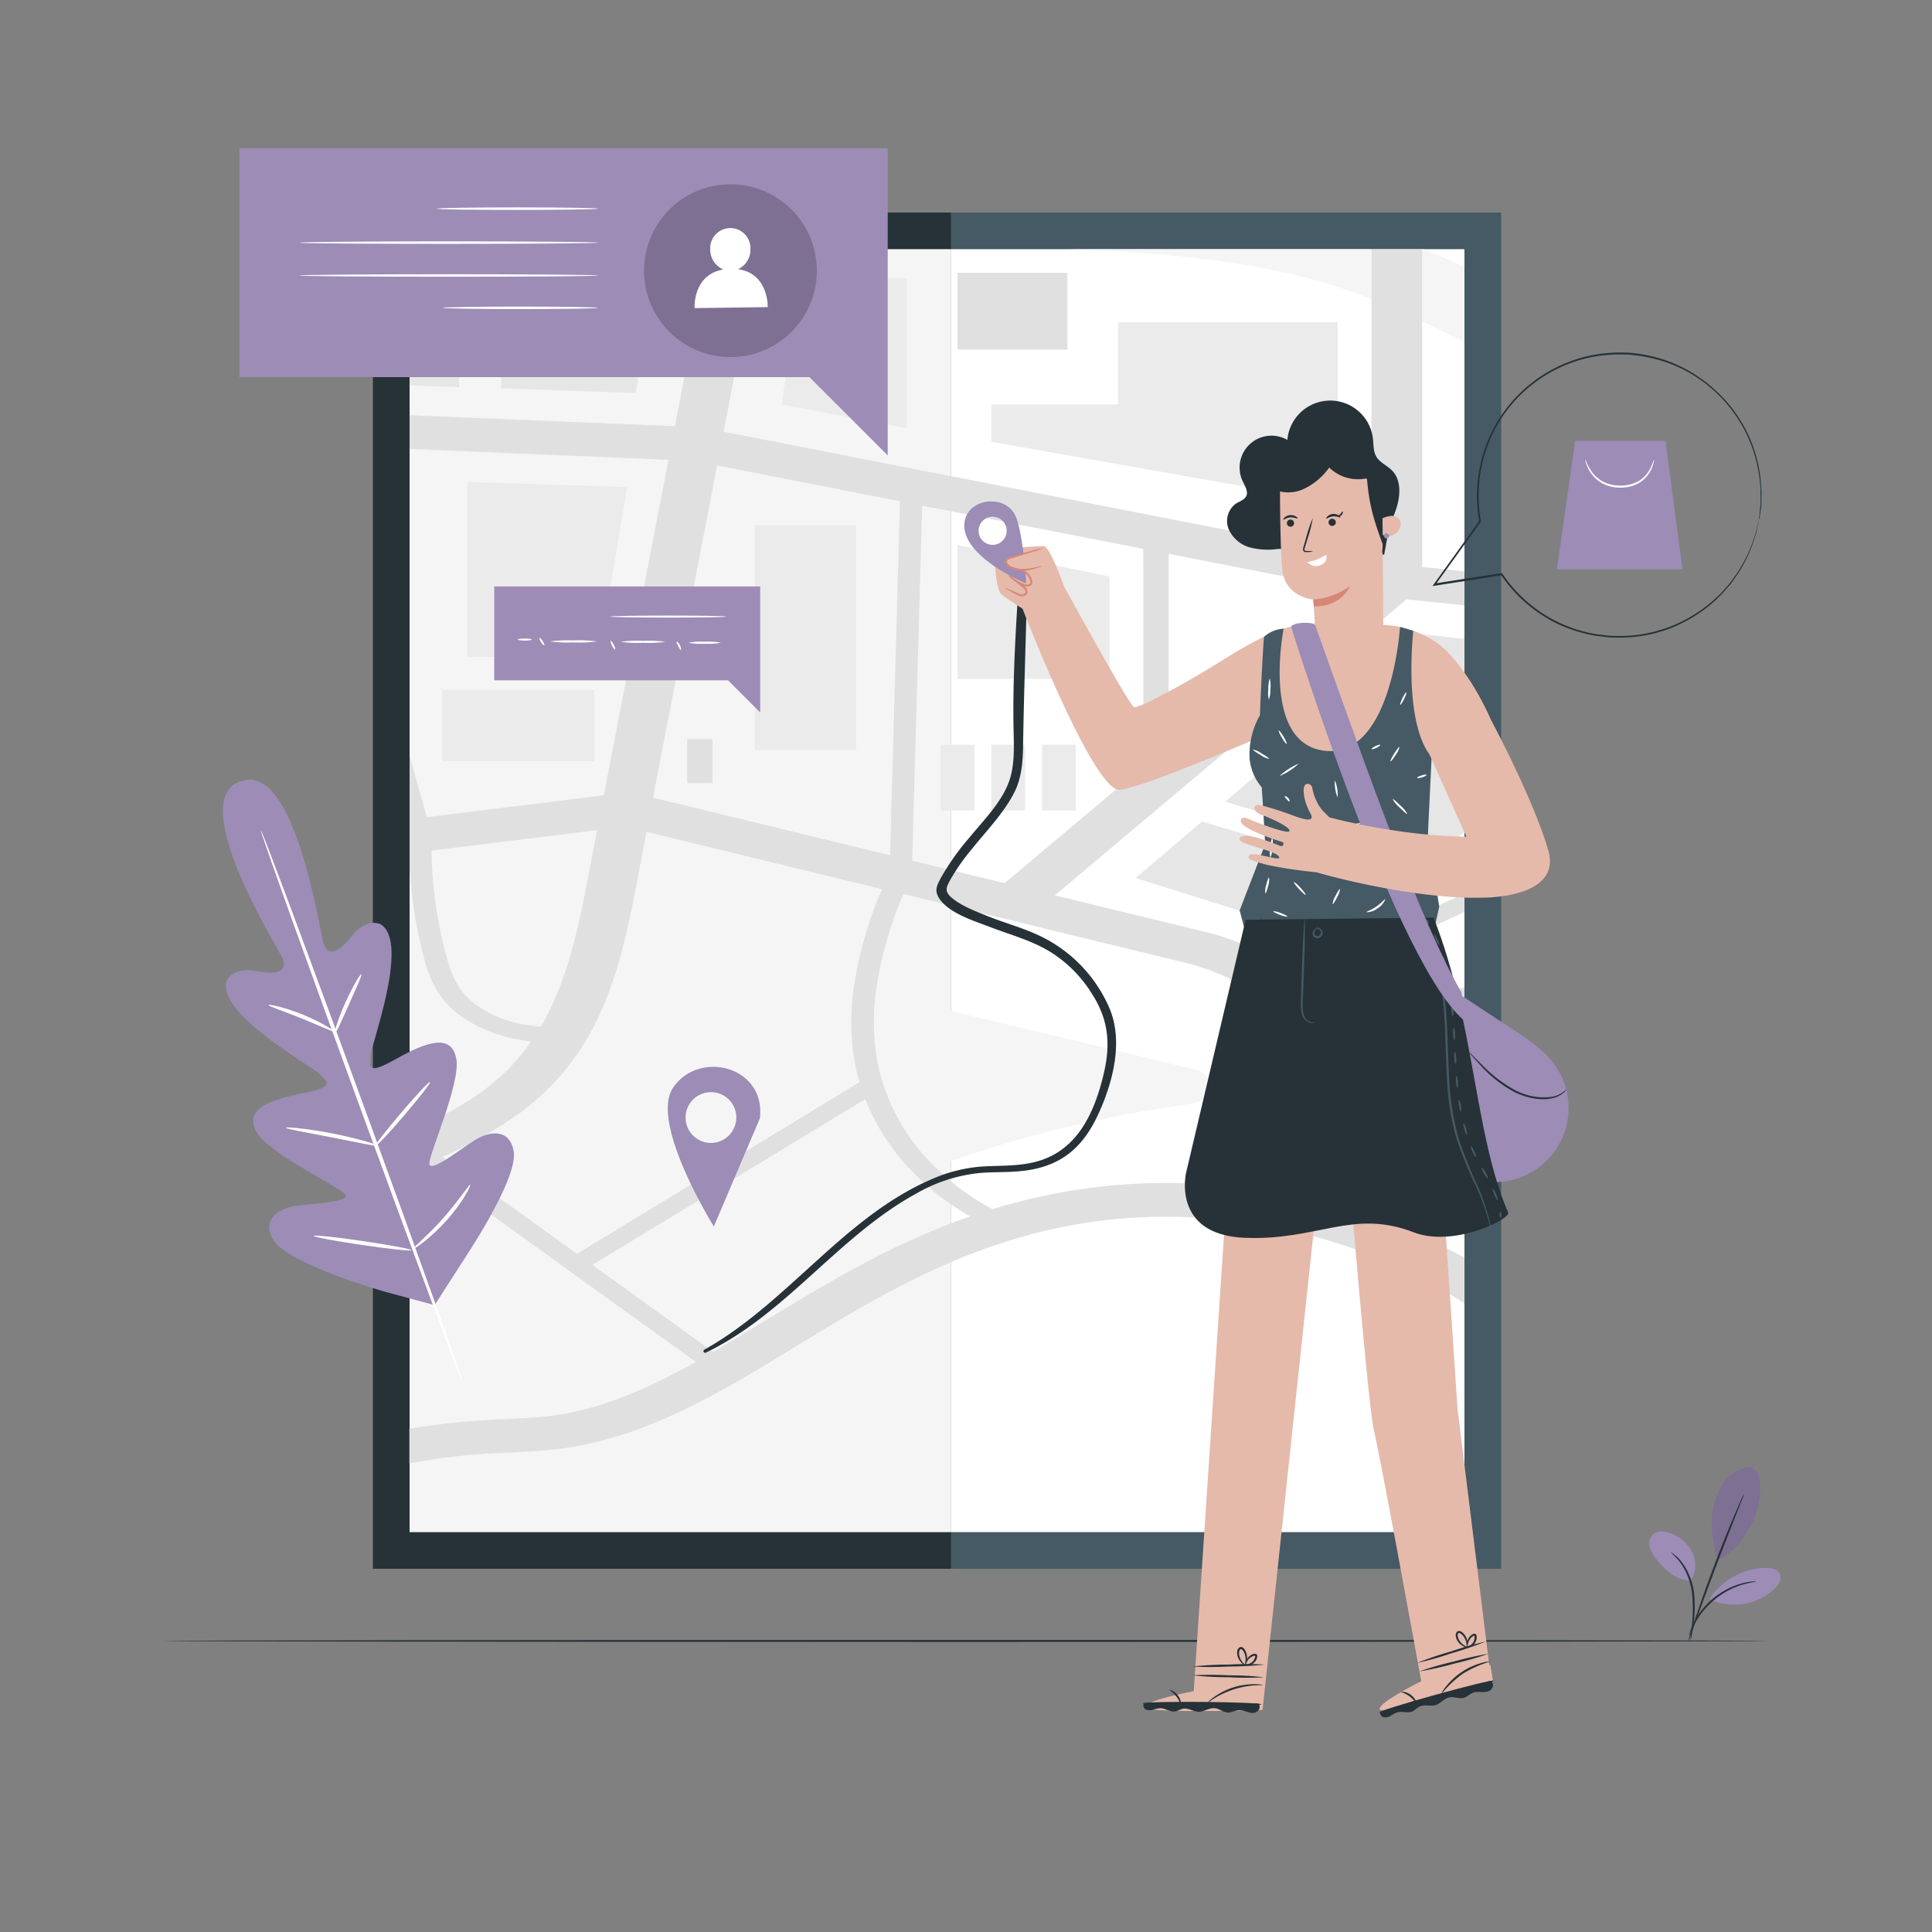 <svg xmlns="http://www.w3.org/2000/svg" viewBox="0 0 500 500"><rect x="0" y="0" width="500" height="500" fill="#808080" stroke="none"/><g id="freepik--Floor--inject-1"><path d="M457.73,424.67c0,.14-93,.26-207.72.26s-207.74-.12-207.74-.26,93-.26,207.74-.26S457.73,424.52,457.73,424.67Z" style="fill:#263238"></path></g><g id="freepik--Map--inject-1"><polygon points="388.5 55 246.15 55 246.15 64.5 379 64.5 379 396.5 246.15 396.5 246.15 406 388.5 406 388.5 55" style="fill:#455a64"></polygon><polygon points="246.15 64.5 246.15 74 246.15 387 246.15 396.5 379 396.5 379 64.5 246.15 64.5" style="fill:#fff"></polygon><polygon points="106 396.5 106 64.5 246.15 64.5 246.15 55 96.5 55 96.5 406 246.15 406 246.15 396.5 106 396.5" style="fill:#263238"></polygon><polygon points="106 64.5 106 396.5 246.15 396.5 246.15 387 246.15 74 246.15 64.5 106 64.5" style="fill:#f5f5f5"></polygon><path d="M347.48,74.69c2.53.84,5,1.77,7.46,2.74V64.5H275.09l1.38,0C297.49,65.25,324.56,67,347.48,74.69Z" style="fill:#f5f5f5"></path><path d="M368.06,64.5V83.17c3.63,1.72,7.26,3.53,10.94,5.37V69.08c-3.41-1.58-6.9-3.12-10.49-4.58Z" style="fill:#f5f5f5"></path><path d="M146.94,352.65a105.53,105.53,0,0,0,20.18-9.56l-43-31c-6.5,3.07-13.31,6.26-18.08,9.65v26.19C116.28,355.48,133.09,357.39,146.94,352.65Z" style="fill:#f5f5f5"></path><path d="M221.15,274.63a62.18,62.18,0,0,1-.2-19l-20.95-5c-10-2.39-20.8,1.68-23.17,8.72-5.81,17.3-21.24,34.24-39.72,46a86,86,0,0,1-8.24,4.47l20.45,14.74,73.13-44.42A48.51,48.51,0,0,1,221.15,274.63Z" style="fill:#f5f5f5"></path><path d="M236.74,303.89a57.37,57.37,0,0,1-12.81-19.41l-70.61,42.9,18.1,13.05c6.84-4.35,13.32-9.06,20.16-13.54A243.89,243.89,0,0,1,236.74,303.89Z" style="fill:#f5f5f5"></path><path d="M308.49,276.58l-81.9-19.65a58.12,58.12,0,0,0,.32,17.23A51.92,51.92,0,0,0,241.85,302a314.49,314.49,0,0,1,65.8-16.19C314.66,284.81,315.27,278.13,308.49,276.58Z" style="fill:#f5f5f5"></path><path d="M142.3,244.78l3.09-18.33.31-1.69c-.49-1-1-1.93-1.45-2.89-4.46,1.19-9.41,1.07-14.12,1.63s-9.74,2.15-11.32,5.23c-1,1.89-.45,4,.09,5.94q1.23,4.56,2.47,9.11c.68,2.54,1.42,5.16,3.52,7.3a11.56,11.56,0,0,0,9.64,3.08,8.93,8.93,0,0,0,6-3.78A14.32,14.32,0,0,0,142.3,244.78Z" style="fill:#f5f5f5"></path><polygon points="317.08 207.48 368.51 222.76 379 215.43 379 194.18 344.64 183.98 317.08 207.48" style="fill:#e6e6e6"></polygon><polygon points="350.65 178.86 379 187.28 379 165.39 367.97 164.09 350.65 178.86" style="fill:#e6e6e6"></polygon><path d="M368.06,83.17V64.5H354.94v80L187.27,111.73l9.09-47.23H183.48l-8.82,45.79L106,107.46v8.73L173,119l-16.72,86.8-45.82,5.69L106,195.56v28.85a113.79,113.79,0,0,0,3.66,23.19,28.82,28.82,0,0,0,4.9,10.92c4.61,5.83,13.37,10,22.93,11a55,55,0,0,1-12.32,12.67c-5.54,4.12-12.11,7.48-19.17,10.67v10.35l3.58-1.54,14.5,10.45,43,31,13,9.35c-12.61,7-25.11,12.56-38.28,14.06-3.13.35-6.86.54-10.85.74a184,184,0,0,0-25,2.51v9c.66-.15,1.31-.29,2-.42a161.47,161.47,0,0,1,23.61-2.41c4.25-.22,8.27-.42,12-.84,23-2.62,42.29-14.37,62.68-26.81,21.24-13,45.32-27.67,76.49-32.09,33.08-4.7,69.95,3.39,96.23,21.12l0,0v-11.9a156.35,156.35,0,0,0-50-17c9.51-6.56,16.27-15,18.84-24.05.15-.53.28-1.06.41-1.59a26.09,26.09,0,0,0,.66-5.78,24.91,24.91,0,0,0-.18-3L379,265v-9.51l-32.88,9.81A35.94,35.94,0,0,0,338.45,255L379,236v-4.8L334.8,251.9A63,63,0,0,0,311.18,241L273,231.71l91-76.6,15,1.55v-8.81l-10.94-1.13Zm-182.47,37.3,47.33,9.26-2.58,91.61L169,206.43ZM119.68,256.64c-2.39-3-3.48-6.62-4.31-9.75a110.86,110.86,0,0,1-3.71-26.75l42.88-5.32-2.7,14c-2.62,13.6-5.55,26.13-11.89,36.85C131.55,265.2,123.68,261.72,119.68,256.64Zm9.19,53.12-14.36-10.35A112.52,112.52,0,0,0,134.58,288c20.23-15,25.52-35.19,29.92-58l2.83-14.71,60.93,14.82a102.9,102.9,0,0,0-7.31,25.5,62.18,62.18,0,0,0,.2,19,48.51,48.51,0,0,0,1.3,5.45L149.32,324.5Zm69.19,32c-4.55,2.78-9,5.51-13.51,8.11l-13.13-9.47-18.1-13.05,70.61-42.9a57.37,57.37,0,0,0,12.81,19.41,67.37,67.37,0,0,0,14.33,10.94C230.61,321.93,213.62,332.29,198.06,341.79ZM306.89,249.2c19.84,4.82,31.93,18.38,28.74,32.22-.1.43-.21.86-.33,1.28-2.71,9.49-11.09,18.24-22.67,23.82a152.86,152.86,0,0,0-55.73,6.41,62.33,62.33,0,0,1-15-11,51.92,51.92,0,0,1-14.94-27.8,58.12,58.12,0,0,1-.32-17.23,98.54,98.54,0,0,1,7.17-25.52Zm-11-50.85L260,228.56l-23.92-5.82,2.58-91.88,57.22,11.19Zm6.56-5.52v-49.5l47.71,9.34Z" style="fill:#e0e0e0"></path><polygon points="162.32 126.05 120.98 124.74 120.98 170 154.99 170 162.32 126.05" style="fill:#ebebeb"></polygon><rect x="114.43" y="178.52" width="39.36" height="18.46" style="fill:#ebebeb"></rect><polygon points="256.55 114.34 346.2 130.18 346.2 83.38 289.35 83.38 289.35 104.68 256.55 104.68 256.55 114.34" style="fill:#ebebeb"></polygon><polygon points="234.69 110.83 234.69 72.02 207.11 72.02 202.29 104.66 234.69 110.83" style="fill:#ebebeb"></polygon><rect x="247.8" y="70.6" width="28.43" height="19.88" style="fill:#e0e0e0"></rect><polygon points="293.9 227.24 340.95 241.99 361.56 227.6 311.07 212.61 293.9 227.24" style="fill:#e6e6e6"></polygon><rect x="195.33" y="135.92" width="26.24" height="58.22" style="fill:#ebebeb"></rect><rect x="177.84" y="191.3" width="6.56" height="11.36" style="fill:#e0e0e0"></rect><polygon points="287.16 149.22 247.8 141.04 247.8 170.74 247.8 175.68 287.16 175.68 287.16 149.22" style="fill:#ebebeb"></polygon><rect x="243.43" y="192.72" width="8.75" height="17.04" style="fill:#ebebeb"></rect><rect x="256.55" y="192.72" width="8.75" height="17.04" style="fill:#ebebeb"></rect><rect x="269.67" y="192.72" width="8.75" height="17.04" style="fill:#ebebeb"></rect><polygon points="118.8 64.5 106 64.5 106 99.73 118.8 100.19 118.8 64.5" style="fill:#e6e6e6"></polygon><polygon points="164.51 101.73 170.59 64.5 129.73 64.5 129.73 100.49 164.51 101.73" style="fill:#e6e6e6"></polygon><polygon points="379 317.25 379 299.66 370.89 313.49 379 317.25" style="fill:#f0f0f0"></polygon><path d="M182.78,350C203.5,340,217,319.9,237.11,308.9a41.06,41.06,0,0,1,16.77-5.36c5.25-.36,10.29.08,15.43-1.39,7.19-2,11.56-6.67,14.72-13.37,3.89-8.26,6.82-19.11,3.09-27.87a36.82,36.82,0,0,0-18.19-18.79c-4.46-2.1-9.25-3.35-13.81-5.22-3-1.22-6.54-2.55-9-4.73-1.86-1.67-1.12-2.74.07-4.92a55.69,55.69,0,0,1,5.46-7.68c3.69-4.62,8.11-9.11,10.82-14.43,1.9-3.72,2.24-7.92,2.3-12,.2-13.34.7-26.65,1-40,0-1.47-2.19-1.45-2.28,0-.73,11.86-1.43,23.82-1.18,35.71.09,4.34.34,9.11-1.13,13.28-1.94,5.51-6.61,10.11-10.23,14.55a64,64,0,0,0-7.63,10.84c-.91,1.78-1.46,3-.37,4.79,2.43,4,9.12,6,13.25,7.59,5.21,2,10.52,3.4,15.38,6.29a33.75,33.75,0,0,1,11.18,11.27c4.18,6.62,4.66,12.88,2.88,20.43-2.3,9.77-6.61,19.55-16.88,22.58-5,1.48-9.87,1.09-14.95,1.45a39.27,39.27,0,0,0-12.54,3.19c-22.8,9.73-37.5,32.17-59,44.19-.5.28-.06,1,.44.76Z" style="fill:#263238"></path><path d="M196.66,289.41c1.57-13.53-15.84-17.8-22.5-7.86-6.09,9.1,10.58,35.85,10.58,35.85h0m3-22.78a6.57,6.57,0,1,1,1.66-9.14A6.58,6.58,0,0,1,187.72,294.62Z" style="fill:#9C8CB6"></path></g><g id="freepik--Character--inject-1"><path d="M380.28,175.94c-4.67-6.86-7.83-10.27-14.54-12.7a26.32,26.32,0,0,0-8-1.53h0c-6.42,2-10.85,2-17.28,0-3.29.41-6.1-2-22.9,8.43-6.93,4.3-11.69,7.14-19.92,11.38-2.25,1-3.84,1.65-4.19,1.44-1.52-.91-18.09-31.23-18.09-31.23s-3.69-10.48-5.24-10.41-12.55.4-12.72,2.12.51,9.29,1.71,10.32,5.53,3.79,5.53,3.79,18.38,47.52,25.17,46.84c5-.49,24.12-8.45,34.06-12.68l2.2-.79,1.31,27.55-.53,34.72,43.33-2.46L369.48,215c.33-8.9.1-11.77,1-19.15l13,4.94,2.31-14.66A74,74,0,0,0,380.28,175.94Z" style="fill:#e5baab"></path><path d="M262.9,133.72c-2.48-6-12.44-4.89-13.28,1.43C248.45,144,265.54,151,265.54,151v-.6S264.82,138.37,262.9,133.72Zm-2.66,5.08a3.64,3.64,0,1,1-1.91-4.78A3.64,3.64,0,0,1,260.24,138.8Z" style="fill:#9C8CB6"></path><path d="M260.8,148.8a6.82,6.82,0,0,1,1.65,1l1.71,1.22c.32.24.65.47,1,.75a1.93,1.93,0,0,1,.75,1.3,1.18,1.18,0,0,1-.73,1.14,1.75,1.75,0,0,1-1.21.05,11,11,0,0,1-1.74-.83c-1-.52-1.71-.93-2-1.13l.09-.09c.05.14.06.21.05.22s-.07,0-.16-.16l-.11-.14.19.05c.34.11,1.09.42,2.12.89a15.61,15.61,0,0,0,1.69.72c.56.19,1.34-.09,1.29-.69s-.94-1.19-1.52-1.7l-1.64-1.3A8,8,0,0,1,260.8,148.8Z" style="fill:#d78776"></path><path d="M262.52,146.34a5.52,5.52,0,0,1,1.86.76,6.71,6.71,0,0,1,1.75,1.35,4.39,4.39,0,0,1,.76,1.1,2,2,0,0,1,.21,1.52,1.1,1.1,0,0,1-.62.63,1.65,1.65,0,0,1-.78.1,4.34,4.34,0,0,1-1.29-.39,8.28,8.28,0,0,1-1.89-1.14c-1-.79-1.39-1.46-1.34-1.5s.57.52,1.56,1.21a10.6,10.6,0,0,0,1.86,1,4.22,4.22,0,0,0,1.14.32c.4,0,.76-.08.87-.4a1.54,1.54,0,0,0-.18-1.12,4,4,0,0,0-.66-1,7,7,0,0,0-1.58-1.35A11.11,11.11,0,0,1,262.52,146.34Z" style="fill:#d78776"></path><path d="M270.09,141.84l-8.63,2.54a1.58,1.58,0,0,0-1,.61c-.32.6.25,1.31.84,1.65a7.09,7.09,0,0,0,4.2.81,22.13,22.13,0,0,0,4.23-1" style="fill:#e5baab"></path><path d="M269.72,146.49a2.71,2.71,0,0,1-.76.33,19.8,19.8,0,0,1-2.17.63,9.62,9.62,0,0,1-3.38.18,6.49,6.49,0,0,1-1.94-.6,2.75,2.75,0,0,1-.92-.66,1.47,1.47,0,0,1-.44-1.18,1.3,1.3,0,0,1,.88-.93c.36-.13.69-.21,1-.31l1.88-.54,3.21-.88a17.85,17.85,0,0,1,3-.69,19.07,19.07,0,0,1-2.88,1l-3.18,1-1.88.57c-.63.21-1.46.33-1.52.84a1,1,0,0,0,.31.74,2.36,2.36,0,0,0,.76.55,6,6,0,0,0,1.78.58,9.88,9.88,0,0,0,3.24-.06C268.56,146.75,269.69,146.4,269.72,146.49Z" style="fill:#d78776"></path><path d="M385.5,305.88a19.17,19.17,0,0,0,16.86-30.3c-2.71-3.79-6.7-6.45-10.59-9l-14-9.23,4.27,36.19,3.42,12.36" style="fill:#9C8CB6"></path><path d="M405.38,281.92a2.48,2.48,0,0,1-.75.91,6.66,6.66,0,0,1-2.92,1.4c-2.7.64-6.66.08-10.34-1.91a32.77,32.77,0,0,1-8.25-6.65c-.93-1-1.65-1.81-2.14-2.39a5.88,5.88,0,0,1-.73-.93,4.91,4.91,0,0,1,.87.8l2.26,2.26a36.18,36.18,0,0,0,8.23,6.45,16,16,0,0,0,10,2,6.94,6.94,0,0,0,2.87-1.19C405.09,282.23,405.35,281.89,405.38,281.92Z" style="fill:#263238"></path><path d="M369.51,216.46l1-20.63s-7.09-5.93-4.77-32.59l-3.41-1s-2.1,33.56-19.12,32.09-11-31.63-11-31.63a8.23,8.23,0,0,0-5.05,2.09c-.13.06-.75,11-1.09,20.31a20.8,20.8,0,0,0-2.7,10.82,13.32,13.32,0,0,0,3.16,7.83c.46,6.31.92,14.69.92,14.69l-6.63,17.16,1.59,6.05,48.63-.54,1.44-6.47Z" style="fill:#455a64"></path><path d="M362.18,193.31a5.07,5.07,0,0,1-.93,2c-.64,1-1.26,1.81-1.38,1.74s.29-1,.93-2S362.06,193.23,362.18,193.31Z" style="fill:#fff"></path><path d="M364.22,210.66c-.11.1-1-.68-2.09-1.75a7.47,7.47,0,0,1-1.72-2.11c.11-.11,1,.68,2.09,1.74A7.43,7.43,0,0,1,364.22,210.66Z" style="fill:#fff"></path><path d="M336.12,197.63a17,17,0,0,1-5,3.22,17,17,0,0,1,5-3.22Z" style="fill:#fff"></path><path d="M328.46,196.4a5.63,5.63,0,0,1-2.22-1c-1.16-.67-2-1.31-2-1.43a5.69,5.69,0,0,1,2.22,1C327.65,195.64,328.53,196.28,328.46,196.4Z" style="fill:#fff"></path><path d="M328.63,175.57a7.84,7.84,0,0,1,.14,2.77,7.68,7.68,0,0,1-.38,2.74,7.22,7.22,0,0,1-.14-2.76A7.31,7.31,0,0,1,328.63,175.57Z" style="fill:#fff"></path><path d="M363.94,179.2c.13.07-.13.84-.57,1.73s-.91,1.56-1,1.5.13-.84.57-1.73S363.81,179.14,363.94,179.2Z" style="fill:#fff"></path><path d="M346.17,206.36a9.85,9.85,0,0,1-.71-4.43,9.91,9.91,0,0,1,.71,4.43Z" style="fill:#fff"></path><path d="M357.22,192.78c.06.13-.4.48-1,.77s-1.19.44-1.25.31.4-.48,1-.78S357.16,192.65,357.22,192.78Z" style="fill:#fff"></path><path d="M369.17,200.54c.05.13-.46.42-1.13.63s-1.25.28-1.3.15.47-.43,1.14-.64S369.13,200.4,369.17,200.54Z" style="fill:#fff"></path><path d="M333,192.53c-.12.07-.68-.64-1.25-1.6s-.93-1.8-.81-1.87.69.64,1.26,1.6S333.11,192.46,333,192.53Z" style="fill:#fff"></path><path d="M333.69,207.43c-.13.06-.38-.25-.69-.58s-.59-.63-.52-.76.53,0,.9.41S333.83,207.39,333.69,207.43Z" style="fill:#fff"></path><path d="M327.47,231.22a4.63,4.63,0,0,1,.22-2.14c.27-1.15.6-2.05.74-2a4.56,4.56,0,0,1-.23,2.14C327.94,230.35,327.61,231.25,327.47,231.22Z" style="fill:#fff"></path><path d="M337.91,231.59c-.1.09-.87-.56-1.71-1.47s-1.43-1.73-1.32-1.82.87.56,1.71,1.47S338,231.49,337.91,231.59Z" style="fill:#fff"></path><path d="M333.15,237.16c0,.14-.89,0-1.89-.39s-1.76-.75-1.71-.89.89,0,1.89.4S333.2,237,333.15,237.16Z" style="fill:#fff"></path><path d="M346.79,230.05a4.8,4.8,0,0,1-.72,2.09c-.53,1.09-1.07,1.92-1.2,1.86a4.9,4.9,0,0,1,.73-2.09C346.13,230.82,346.66,230,346.79,230.05Z" style="fill:#fff"></path><path d="M358.51,232.7a4.6,4.6,0,0,1-2,2.37,4.51,4.51,0,0,1-2.91,1c0-.15,1.27-.53,2.62-1.47S358.38,232.62,358.51,232.7Z" style="fill:#fff"></path><path d="M368.07,236a13.45,13.45,0,0,1-3-2.05,13.08,13.08,0,0,1-2.71-2.46,13,13,0,0,1,3,2A12.48,12.48,0,0,1,368.07,236Z" style="fill:#fff"></path><path d="M353.07,219.5a10.78,10.78,0,0,1-2.35,2.31,10.14,10.14,0,0,1-2.68,1.91,10.78,10.78,0,0,1,2.35-2.31A10.14,10.14,0,0,1,353.07,219.5Z" style="fill:#fff"></path><path d="M338.56,220a8.56,8.56,0,0,1-2.19-2,8.24,8.24,0,0,1-1.81-2.3,8.53,8.53,0,0,1,2.19,1.94A8.68,8.68,0,0,1,338.56,220Z" style="fill:#fff"></path><path d="M352.32,213a7.44,7.44,0,0,1-2.55,1,7.61,7.61,0,0,1-2.7.51,14.44,14.44,0,0,1,5.25-1.52Z" style="fill:#fff"></path><path d="M365,222a7.59,7.59,0,0,1-1.48-2.38,7.77,7.77,0,0,1-1-2.61,7.59,7.59,0,0,1,1.48,2.38A7.77,7.77,0,0,1,365,222Z" style="fill:#fff"></path><path d="M329.28,216.73a7.18,7.18,0,0,1,0,2.65,7,7,0,0,1-.51,2.6,6.69,6.69,0,0,1,0-2.65A6.8,6.8,0,0,1,329.28,216.73Z" style="fill:#fff"></path><path d="M330.84,142.05a18.25,18.25,0,0,1-7.4-.39A8.48,8.48,0,0,1,318,137a5.57,5.57,0,0,1,1.81-6.63c1-.64,2.31-1,2.77-2.09s-.37-2.5-.95-3.69a8.25,8.25,0,0,1,11.54-10.74,11.13,11.13,0,0,1,22.14-.38c.19,1.59.06,3.3.87,4.69.92,1.58,2.81,2.3,4.09,3.61,2.49,2.55,2.15,6.73,1,10.11s-2.94,6.68-2.83,10.25" style="fill:#263238"></path><path d="M340.35,161.9c-.24-3.53-.51-6.75-.51-6.75s-7.34-.59-8-7.85-.58-24-.58-24l13.18-6.85,13.31,10.78.24,34a8.84,8.84,0,0,1-8.21,8.89h0A8.85,8.85,0,0,1,340.35,161.9Z" style="fill:#e5baab"></path><path d="M333.05,135.46a.93.93,0,1,0,.91-1A.93.93,0,0,0,333.05,135.46Z" style="fill:#263238"></path><path d="M332.13,134.47c.12.12.79-.48,1.79-.56s1.77.39,1.87.25-.08-.28-.42-.5a2.49,2.49,0,0,0-2.92.25C332.16,134.18,332.07,134.42,332.13,134.47Z" style="fill:#263238"></path><path d="M343.83,135.2a.92.92,0,0,0,.95.91.93.93,0,1,0,0-1.86A.92.92,0,0,0,343.83,135.2Z" style="fill:#263238"></path><path d="M343.22,134.2c.13.12.8-.48,1.8-.56s1.76.39,1.86.25-.08-.28-.41-.5A2.51,2.51,0,0,0,345,133a2.37,2.37,0,0,0-1.42.6C343.26,133.91,343.16,134.15,343.22,134.2Z" style="fill:#263238"></path><path d="M339.82,142.74a6,6,0,0,1-1.65.13,1.35,1.35,0,0,1-.44,0,.68.68,0,0,1-.44-.36,1.64,1.64,0,0,1,.07-1.06c.2-.66.4-1.36.61-2.1a36.2,36.2,0,0,1,1.8-5.32,38,38,0,0,1-1.39,5.45c-.22.73-.43,1.42-.64,2.09a1.46,1.46,0,0,0-.12.8c.05.18.3.21.55.22A7,7,0,0,1,339.82,142.74Z" style="fill:#263238"></path><path d="M343.28,143.56c.07-.08-2.89,1.79-4.93,1.84a2.77,2.77,0,0,0,3.34.86A2.31,2.31,0,0,0,343.28,143.56Z" style="fill:#fff"></path><path d="M339.84,155.15a18.12,18.12,0,0,0,9.55-3.48s-2.05,5.39-9.34,5.26Z" style="fill:#d78776"></path><path d="M328,125.48c2.28,2.12,5.86,2.42,8.78,1.34A16.87,16.87,0,0,0,344,121a10.64,10.64,0,0,0,9.77,2.77c.52,6.61,1.67,10.65,4.15,17.28,0,0-.58,2.89.3,2.49.85-4.58,1.66-9.46,2.51-14,.3-1.66.6-3.44-.06-5s-2.36-2.69-3.82-3.76c-1.81-1.33-3.47-2.87-5.31-4.15a12.63,12.63,0,0,0-6.18-2.5,17.07,17.07,0,0,0-6.69,1.33,21.82,21.82,0,0,0-7,3.39c-2,1.66-3.42,4.3-2.9,6.85" style="fill:#263238"></path><path d="M357.79,134.13a6.84,6.84,0,0,1,2.32-.62,2.39,2.39,0,0,1,2.1,1,2.29,2.29,0,0,1,.21,1.74,3.27,3.27,0,0,1-4.58,2.18" style="fill:#e5baab"></path><path d="M347.44,132.36c.11,0,.19.5-.21.92s-.92.36-.91.24.33-.24.6-.54S347.31,132.36,347.44,132.36Z" style="fill:#263238"></path><path d="M321.52,248,308.94,437.68c-.93.17-12.73,2.41-12.42,4.13s30.23.72,30.23.72l17.6-164.83,27.39-32.33Z" style="fill:#e5baab"></path><path d="M326.43,441.09c0,.29-6.88.47-15.36.4s-15.37-.36-15.36-.65,6.88-.46,15.36-.39S326.43,440.8,326.43,441.09Z" style="fill:#263238"></path><path d="M305.74,441.41c-.15,0-.39-1.14-1.24-2.27s-1.87-1.72-1.8-1.86a4.22,4.22,0,0,1,3,4.13Z" style="fill:#263238"></path><path d="M327,436.14a22.81,22.81,0,0,0-14.63,4.7,7,7,0,0,1,1.72-1.57,17.9,17.9,0,0,1,5-2.54,17.59,17.59,0,0,1,5.57-.86A7.14,7.14,0,0,1,327,436.14Z" style="fill:#263238"></path><path d="M327.1,434.07a83,83,0,0,1-9.25,0,82.78,82.78,0,0,1-9.24-.5,81.32,81.32,0,0,1,9.25,0A84.11,84.11,0,0,1,327.1,434.07Z" style="fill:#263238"></path><path d="M327.29,430.79a84.61,84.61,0,0,1-9.33.5,80.3,80.3,0,0,1-9.35,0,87.43,87.43,0,0,1,9.33-.5A86.08,86.08,0,0,1,327.29,430.79Z" style="fill:#263238"></path><path d="M296,440.9a1.2,1.2,0,0,0,.62,1.55,2.76,2.76,0,0,0,1.84,0,7.15,7.15,0,0,1,1.83-.36c1.29,0,2.47,1,3.75.83.77-.09,1.45-.59,2.21-.71,1.35-.2,2.62.8,4,.79s2.63-1,4-.92,2.31,1.11,3.56,1.13c1,0,1.88-.59,2.86-.63,1.34-.05,2.6.94,3.92.69a1.8,1.8,0,0,0,1.26-.91,1.33,1.33,0,0,0-.2-1.5" style="fill:#263238"></path><path d="M322.48,431.15c0,.05-.6-.21-1.3-.95a3.88,3.88,0,0,1-.89-1.56,3.48,3.48,0,0,1-.12-1.09,1.57,1.57,0,0,1,.53-1.16.81.81,0,0,1,.77-.09,1.34,1.34,0,0,1,.52.4,3.62,3.62,0,0,1,.52,1,3.87,3.87,0,0,1,.22,1.78c-.14,1-.58,1.54-.62,1.5s.22-.58.25-1.52a4,4,0,0,0-.29-1.59,3.47,3.47,0,0,0-.48-.8c-.2-.24-.43-.35-.59-.21a1.13,1.13,0,0,0-.32.78,3.13,3.13,0,0,0,.07.92,4,4,0,0,0,.71,1.45C322,430.71,322.54,431.08,322.48,431.15Z" style="fill:#263238"></path><path d="M322.46,430.54c-.06,0-.12-.52.29-1.22a3,3,0,0,1,1-1,3.25,3.25,0,0,1,.79-.31.82.82,0,0,1,.58.07.58.58,0,0,1,.25.63,2.63,2.63,0,0,1-2,2.23c-.8.17-1.27-.07-1.25-.12s.49,0,1.15-.23a2.43,2.43,0,0,0,1.59-1.95c0-.13,0-.12,0-.12a.44.44,0,0,0-.22,0,2.64,2.64,0,0,0-1.58,1C322.62,430.09,322.54,430.55,322.46,430.54Z" style="fill:#263238"></path><path d="M385.69,430.91l-.26.07-8.22-66.37-7.77-116-22.65,21.43c-.56,1.05,7.11,93.53,8.74,100,1.54,6.08,11.13,58.69,12.29,65.05-1.35.68-11.47,5.81-10.72,7.33s29.27-7.6,29.27-7.6Z" style="fill:#e5baab"></path><path d="M386.5,435c.08.28-6.49,2.34-14.67,4.6s-14.87,3.87-14.95,3.59,6.5-2.33,14.68-4.6S386.43,434.68,386.5,435Z" style="fill:#263238"></path><path d="M366.7,440.94c-.14.06-.7-1-1.82-1.85s-2.27-1.14-2.24-1.3a4.24,4.24,0,0,1,4.06,3.15Z" style="fill:#263238"></path><path d="M385.71,430a28.62,28.62,0,0,0-7.13,3.16,28.16,28.16,0,0,0-5.65,5.38,6.86,6.86,0,0,1,1.23-2,17.88,17.88,0,0,1,9.25-6.17A7.28,7.28,0,0,1,385.71,430Z" style="fill:#263238"></path><path d="M385.22,428a83.11,83.11,0,0,1-8.9,2.55,80.42,80.42,0,0,1-9,2,84.62,84.62,0,0,1,8.9-2.54A82,82,0,0,1,385.22,428Z" style="fill:#263238"></path><path d="M384.5,424.81a83.94,83.94,0,0,1-8.84,3.05,83.26,83.26,0,0,1-9,2.54,82.67,82.67,0,0,1,8.84-3A87.85,87.85,0,0,1,384.5,424.81Z" style="fill:#263238"></path><path d="M357.19,443.11a1.18,1.18,0,0,0,1,1.32A2.71,2.71,0,0,0,360,444a7.24,7.24,0,0,1,1.66-.85c1.25-.34,2.65.28,3.84-.23.72-.3,1.23-1,1.94-1.29,1.24-.57,2.73,0,4-.33s2.25-1.71,3.6-2,2.53.44,3.75.11c.94-.25,1.64-1.08,2.57-1.38,1.27-.42,2.76.18,4-.42a1.77,1.77,0,0,0,1-1.22,1.34,1.34,0,0,0-.61-1.39" style="fill:#263238"></path><path d="M380,426.48a3,3,0,0,1-1.52-.56,3.72,3.72,0,0,1-1.28-1.26,3.15,3.15,0,0,1-.41-1,1.58,1.58,0,0,1,.19-1.26.77.77,0,0,1,.71-.3,1.31,1.31,0,0,1,.61.25,3.51,3.51,0,0,1,.77.77,4,4,0,0,1,.7,1.66,2.21,2.21,0,0,1-.19,1.61c-.09,0,.06-.62-.17-1.54a4.22,4.22,0,0,0-.72-1.44,3.46,3.46,0,0,0-.68-.64c-.26-.18-.51-.22-.62-.05a1.11,1.11,0,0,0-.1.84,3.12,3.12,0,0,0,.32.87,4,4,0,0,0,1.08,1.2C379.43,426.18,380,426.4,380,426.48Z" style="fill:#263238"></path><path d="M379.78,425.9s-.25-.47,0-1.26a2.84,2.84,0,0,1,.69-1.21,3.05,3.05,0,0,1,.68-.52.82.82,0,0,1,.57-.09.59.59,0,0,1,.41.53,2.63,2.63,0,0,1-1.31,2.7c-.72.38-1.24.28-1.23.23s.46-.13,1-.54a2.41,2.41,0,0,0,1-2.31c0-.13,0-.12,0-.11a.37.37,0,0,0-.22.05,2.73,2.73,0,0,0-1.24,1.39C379.82,425.42,379.87,425.89,379.78,425.9Z" style="fill:#263238"></path><path d="M371,237.48l-48.63.55-15.42,65.54s-3.79,16,15.18,16.77,27.9-7.53,43.73-1.42c10.28,4,25.18-3.43,24.45-5.12C381.52,293.57,381.72,264.55,371,237.48Z" style="fill:#263238"></path><path d="M385.82,318.36s-.08-.28-.2-.81-.29-1.33-.56-2.33A60.35,60.35,0,0,0,382,307a107.58,107.58,0,0,1-5-12.15A67.75,67.75,0,0,1,374.47,279c-.33-5.7-.35-11.13-.68-16A72.75,72.75,0,0,0,371.94,250,42,42,0,0,0,369,241.7c-.45-.94-.83-1.65-1.11-2.12a3.88,3.88,0,0,1-.38-.75,7,7,0,0,1,.47.69,21.85,21.85,0,0,1,1.2,2.09,38.53,38.53,0,0,1,3.13,8.28,71.66,71.66,0,0,1,2,13c.36,4.94.39,10.37.72,16a68.73,68.73,0,0,0,2.46,15.77,116.78,116.78,0,0,0,4.85,12.14,53.52,53.52,0,0,1,2.95,8.35c.24,1,.41,1.81.48,2.36A4.29,4.29,0,0,1,385.82,318.36Z" style="fill:#455a64"></path><path d="M340.45,264.49s-.07.08-.26.15a1.8,1.8,0,0,1-.87.09,3,3,0,0,1-2.33-2.07,14,14,0,0,1-.28-4.67c.05-1.76.11-3.67.17-5.67.14-4,.29-7.66.42-10.3.08-1.23.14-2.27.19-3.12a5.77,5.77,0,0,1,.14-1.14,4.36,4.36,0,0,1,.06,1.15c0,.85,0,1.89,0,3.12,0,2.64-.13,6.28-.27,10.31-.07,2-.14,3.91-.21,5.66a14.7,14.7,0,0,0,.15,4.54,2.81,2.81,0,0,0,2,2A3,3,0,0,0,340.45,264.49Z" style="fill:#455a64"></path><path d="M340.35,240.3c-.06,0,.4-.4,1.13-.08a1.48,1.48,0,0,1,.84,1,1.33,1.33,0,0,1-.81,1.43,1.29,1.29,0,0,1-1.61-.33,1.31,1.31,0,0,1,0-1.35,1.06,1.06,0,0,1,.68-.56c.21-.05.32,0,.32,0s-.46.11-.66.69a1,1,0,0,0,.08.9.82.82,0,0,0,1,.14.86.86,0,0,0,.56-.87,1.13,1.13,0,0,0-.54-.78C340.79,240.22,340.37,240.38,340.35,240.3Z" style="fill:#455a64"></path><path d="M372.13,250.46a3.05,3.05,0,0,1-.86.13,19.92,19.92,0,0,1-2.39,0,14.48,14.48,0,0,1-7.48-2.35,9.45,9.45,0,0,1-4-6.66,6.39,6.39,0,0,1,.2-2.4,2.17,2.17,0,0,1,.34-.81,10.33,10.33,0,0,0-.18,3.17,9.49,9.49,0,0,0,3.95,6.27,15.19,15.19,0,0,0,7.21,2.41C370.89,250.43,372.13,250.37,372.13,250.46Z" style="fill:#263238"></path><path d="M326.39,237.58s.11.25.21.72a14.23,14.23,0,0,1,.2,2,17.11,17.11,0,0,1-1.17,6.67,11.59,11.59,0,0,1-3.92,5.51,4.64,4.64,0,0,1-1.95.75,1.58,1.58,0,0,1-.76,0,6.05,6.05,0,0,0,2.5-1,12.4,12.4,0,0,0,3.65-5.4,19.26,19.26,0,0,0,1.28-6.48C326.48,238.65,326.3,237.59,326.39,237.58Z" style="fill:#263238"></path><path d="M388.57,310a12.25,12.25,0,0,1-2.56,2.12,20.55,20.55,0,0,1-8.51,3,42.59,42.59,0,0,1-13.41-.64c-5-.84-10.4-2.22-16.2-2.27s-11.16,1.72-16,3a56.77,56.77,0,0,1-7,1.47,29.67,29.67,0,0,1-6.28.12,17.5,17.5,0,0,1-8.53-2.91,10.71,10.71,0,0,1-1.12-.88,7.6,7.6,0,0,1-.75-.73,6.67,6.67,0,0,1-.56-.65,23.8,23.8,0,0,0,2.55,2.09,17.73,17.73,0,0,0,8.45,2.72,29.78,29.78,0,0,0,6.19-.19,59.66,59.66,0,0,0,7-1.5c4.86-1.26,10.24-3.08,16.16-3s11.33,1.46,16.28,2.32a43,43,0,0,0,13.28.74,21.06,21.06,0,0,0,8.46-2.81C387.71,310.8,388.52,309.91,388.57,310Z" style="fill:#263238"></path><path d="M369.74,239.1c-.13.08-.41-.14-.63-.48s-.3-.69-.18-.77.4.13.62.48S369.86,239,369.74,239.1Z" style="fill:#455a64"></path><path d="M372.46,244.68c-.13.06-.51-.54-.85-1.32s-.51-1.46-.39-1.53.52.53.86,1.33S372.6,244.63,372.46,244.68Z" style="fill:#455a64"></path><path d="M374.28,250.63c-.14,0-.43-.61-.65-1.44s-.29-1.52-.15-1.57.43.6.65,1.44S374.42,250.59,374.28,250.63Z" style="fill:#455a64"></path><path d="M375.4,256.74c-.14,0-.36-.65-.5-1.5s-.12-1.54,0-1.57.36.64.5,1.49S375.54,256.72,375.4,256.74Z" style="fill:#455a64"></path><path d="M376,262.92c-.14,0-.32-.67-.39-1.52s0-1.56.13-1.58.31.67.39,1.53S376.18,262.91,376,262.92Z" style="fill:#455a64"></path><path d="M376.39,269.13c-.15,0-.29-.68-.34-1.54s0-1.56.18-1.57.3.69.34,1.55S376.53,269.13,376.39,269.13Z" style="fill:#455a64"></path><path d="M376.7,275.34c-.14,0-.3-.68-.34-1.54s0-1.56.17-1.56.3.68.35,1.54S376.84,275.33,376.7,275.34Z" style="fill:#455a64"></path><path d="M377.2,281.54c-.15,0-.33-.67-.41-1.52s0-1.57.12-1.58.32.68.4,1.53S377.34,281.52,377.2,281.54Z" style="fill:#455a64"></path><path d="M378.1,287.69c-.14,0-.37-.64-.51-1.49s-.15-1.56,0-1.58.38.65.52,1.49S378.24,287.66,378.1,287.69Z" style="fill:#455a64"></path><path d="M379.64,293.71c-.13.05-.44-.59-.68-1.42s-.32-1.53-.18-1.56.44.6.68,1.42S379.78,293.67,379.64,293.71Z" style="fill:#455a64"></path><path d="M382,299.45c-.12.07-.55-.5-.91-1.29s-.53-1.48-.4-1.53.52.53.87,1.31S382.16,299.38,382,299.45Z" style="fill:#455a64"></path><path d="M385,304.91c-.13.07-.57-.48-1-1.23s-.65-1.42-.52-1.49.56.49,1,1.24S385.13,304.85,385,304.91Z" style="fill:#455a64"></path><path d="M387.54,310.58c-.14.05-.5-.56-.81-1.35s-.46-1.48-.33-1.54.49.55.81,1.35S387.68,310.54,387.54,310.58Z" style="fill:#455a64"></path><path d="M388.39,315.11c-.15,0-.29-.32-.33-.72s.05-.75.19-.77.29.3.33.72S388.53,315.11,388.39,315.11Z" style="fill:#455a64"></path><path d="M334.13,162.17s27.68,89.16,45.48,102.49l-1.4-7.83c-10.71-18.72-23.55-55-37.87-95.12C339.15,160.78,334.66,161.12,334.13,162.17Z" style="fill:#9C8CB6"></path><path d="M369.92,195.18l9.59,21.34c-13.89-.08-29.09-3.28-35.47-5-.49-.47-1-1-1.61-1.61a8.91,8.91,0,0,1-1.63-2.44,13.46,13.46,0,0,1-1.17-3.46c-.1-1.11-1.48-1.55-2-.69s-.3,3.95,1.47,7.1-3.44,1-5.35.3-7.94-2.75-8.62-2.34c-1,.61-.52,1.82,1.41,2.51s7.58,3.19,7.16,4.19-10.1-2.92-10.1-2.92-2-1.17-2.46,0c-.93,2.06,9.66,5.44,10.68,5.73.7.21.29,1.31-.45,1.05s-9.59-4.12-10.56-2c-.74,1.6,8.69,2.86,10.11,4.68s-7.08-1.69-7.72-.13c-.24.58-.34,1,4.81,2.36a118.62,118.62,0,0,0,12.66,1.89c8.17,2.39,28.27,7,42.89,6.57,0,0,20.73.36,17.14-12.18-3.86-13.44-14.9-33.95-14.9-33.95Z" style="fill:#e5baab"></path><path d="M359,138a.74.74,0,0,0-.83.63.72.72,0,0,0,.71.74.7.7,0,0,0,.62-.82.68.68,0,0,0-.92-.42" style="fill:#9C8CB6"></path></g><g id="freepik--Plants--inject-1"><path d="M452.88,379.71a8.92,8.92,0,0,0-6.21,3.24,16,16,0,0,0-3.12,6.43c-1.16,4.5-.37,9.79.94,14.25,4.85-1.78,7.8-7,9.14-9.73,2.1-4.32,3.28-13.42-.75-14.19" style="fill:#9C8CB6"></path><path d="M452.88,379.71a8.92,8.92,0,0,0-6.21,3.24,16,16,0,0,0-3.12,6.43c-1.16,4.5-.37,9.79.94,14.25,4.85-1.78,7.8-7,9.14-9.73,2.1-4.32,3.28-13.42-.75-14.19" style="opacity:0.2"></path><path d="M437.55,409.13a7.65,7.65,0,0,0,.29-7.66,10.17,10.17,0,0,0-6.15-4.86,4.27,4.27,0,0,0-3.59.21,3.25,3.25,0,0,0-1.23,3.07,6.57,6.57,0,0,0,1.42,3.13c2.39,3.18,5.29,5.82,9.26,6.11" style="fill:#9C8CB6"></path><path d="M437.51,424.57a3.85,3.85,0,0,0,.24-.95c.12-.61.27-1.51.43-2.62a32.61,32.61,0,0,0,.23-8.77,16.47,16.47,0,0,0-3.29-8.12,10.77,10.77,0,0,0-1.92-1.87,2.76,2.76,0,0,0-.83-.51,23,23,0,0,1,2.46,2.61,17.23,17.23,0,0,1,3.06,8,37.62,37.62,0,0,1-.08,8.66A29.74,29.74,0,0,0,437.51,424.57Z" style="fill:#263238"></path><path d="M451.38,386.55a9.27,9.27,0,0,0-.72,1.45c-.43.94-1,2.31-1.76,4-1.45,3.4-3.38,8.14-5.38,13.43s-3.68,10.12-4.85,13.63c-.58,1.76-1,3.19-1.34,4.18a8.43,8.43,0,0,0-.41,1.55,11,11,0,0,0,.6-1.49c.39-1.06.89-2.44,1.5-4.12,1.25-3.48,3-8.29,5-13.57s3.87-10,5.23-13.48c.65-1.65,1.19-3,1.61-4.07A10.1,10.1,0,0,0,451.38,386.55Z" style="fill:#263238"></path><path d="M442.59,413.55a17.89,17.89,0,0,1,14.35-7.79c1.44,0,3.15.33,3.71,1.65s-.38,2.81-1.42,3.81a15.25,15.25,0,0,1-16.71,2.71" style="fill:#9C8CB6"></path><path d="M454.46,409.3a3.13,3.13,0,0,0-.94,0,7.39,7.39,0,0,0-1.09.14,12,12,0,0,0-1.42.29,18.67,18.67,0,0,0-3.56,1.3,21.94,21.94,0,0,0-3.93,2.49,22.42,22.42,0,0,0-3.24,3.33,19.15,19.15,0,0,0-2,3.23,11,11,0,0,0-.58,1.33,6.35,6.35,0,0,0-.35,1,3.37,3.37,0,0,0-.21.91c.1,0,.47-1.25,1.47-3.12a21.32,21.32,0,0,1,2.05-3.09,21.15,21.15,0,0,1,7-5.69,20.65,20.65,0,0,1,3.45-1.37C453.14,409.5,454.47,409.4,454.46,409.3Z" style="fill:#263238"></path><path d="M62,202.36c14-6.18,20.69,37.87,21.59,41.3s3.28,3.84,7.35-1.3,7.58-3.15,7.58-3.15c7.66,4.67-2.73,31.85-2.63,34.06s-1.54,5.39,6.42.89,14.64-6.9,15.8,0c1.06,6.28-7.07,24.41-7,27s8.29-3.92,11.75-6.08c4.48-2.78,9.26-2.59,10.1,3,1.09,7.33-13.48,28.77-13.48,28.77l-7,10.92-12.79-3.45s-25-7.06-28.91-13.34c-3-4.83.49-8.08,5.69-8.88,4-.61,14.47-1,12.88-3s-19.55-10.47-22.84-15.93c-3.6-6,3-8.52,12-10.28s5.67-3.11,4.3-4.85-26.93-15.64-24.14-24.17c0,0,1.37-3.78,7.8-2.53s8-.6,6.42-3.8-25.06-41-10.44-45.42" style="fill:#9C8CB6"></path><path d="M119.91,358.22c-.27.1-12.22-31.91-26.68-71.49s-26-71.75-25.72-71.85,12.22,31.91,26.69,71.5S120.18,358.12,119.91,358.22Z" style="fill:#fff"></path><path d="M86.69,267.35c-.26-.1.81-3.71,2.71-7.92s3.86-7.43,4.11-7.29-1.29,3.52-3.16,7.71S87,267.44,86.69,267.35Z" style="fill:#fff"></path><path d="M69.48,260.11c.06-.27,4.12.53,8.82,2.44s8.2,4.13,8.06,4.36-3.8-1.53-8.44-3.4S69.4,260.4,69.48,260.11Z" style="fill:#fff"></path><path d="M97.17,296.55c-.22-.19,2.77-4,6.68-8.61s7.25-8.11,7.47-7.93-2.77,4-6.68,8.61S97.39,296.74,97.17,296.55Z" style="fill:#fff"></path><path d="M74,291.86c0-.27,5.47.18,12.06,1.48s11.8,2.92,11.73,3.19-5.37-.89-11.93-2.17S73.93,292.16,74,291.86Z" style="fill:#fff"></path><path d="M81.16,319.84c0-.29,5.74.31,12.73,1.34s12.62,2.09,12.57,2.37-5.73-.32-12.72-1.34S81.12,320.12,81.16,319.84Z" style="fill:#fff"></path><path d="M107.09,323.08c-.19-.25,3.68-3.36,7.7-7.92s6.67-8.75,6.93-8.59-2,4.65-6.15,9.28S107.23,323.3,107.09,323.08Z" style="fill:#fff"></path></g><g id="freepik--speech-bubbles--inject-1"><path d="M455.23,134.41s0-.23.06-.66.11-1.08.2-1.9c0-.42.13-.89.14-1.41s0-1.09,0-1.7,0-1.28,0-2-.12-1.45-.19-2.25a36.82,36.82,0,0,0-3-11.2,36.29,36.29,0,0,0-9-12.31l-1.64-1.42c-.58-.44-1.19-.86-1.79-1.29a35.81,35.81,0,0,0-3.89-2.4A36.3,36.3,0,0,0,427,92.59a37.54,37.54,0,0,0-5-.78c-.86-.1-1.74-.06-2.62-.09l-1.32,0c-.44,0-.88.07-1.33.1A34.56,34.56,0,0,0,406,94.15a36.48,36.48,0,0,0-17.88,14.77A37,37,0,0,0,383,133.21q.12.84.27,1.65l0,.11-.06.09-11.78,16.36-.24-.4,17.38-2.69.15,0,.09.13a36.3,36.3,0,0,0,21.36,15.05,27.13,27.13,0,0,0,4,.74l2,.25c.66.08,1.32.05,2,.08A36.25,36.25,0,0,0,432.66,162a37.48,37.48,0,0,0,10.74-6.61l2.05-1.93,1.76-2a19.82,19.82,0,0,0,1.53-2c.45-.67,1-1.27,1.33-1.93a37.9,37.9,0,0,0,3.39-6.89l.9-2.64c.18-.78.34-1.44.46-2l.3-1.2c.07-.28.11-.41.11-.41a3.17,3.17,0,0,1-.07.41c-.06.29-.14.7-.25,1.22s-.26,1.21-.43,2l-.87,2.66a37.25,37.25,0,0,1-3.33,7c-.37.67-.88,1.28-1.33,2a19.78,19.78,0,0,1-1.53,2l-1.76,2-2.05,2a37.6,37.6,0,0,1-10.81,6.72A36.59,36.59,0,0,1,418.21,165c-.66,0-1.34,0-2-.07l-2-.25a27.9,27.9,0,0,1-4.09-.74,37.89,37.89,0,0,1-8.05-3,37.31,37.31,0,0,1-13.61-12.17l.24.1-17.38,2.71-.6.09.36-.5c3.81-5.3,7.75-10.77,11.76-16.36l0,.2c-.1-.55-.2-1.11-.28-1.67a37.59,37.59,0,0,1,5.23-24.64,36.94,36.94,0,0,1,18.14-15,35.07,35.07,0,0,1,10.83-2.37c.45,0,.9-.08,1.35-.09l1.34,0c.89,0,1.77,0,2.64.09a38.2,38.2,0,0,1,5.1.81A35.34,35.34,0,0,1,440.23,98c.61.44,1.22.87,1.81,1.31l1.64,1.45a36.18,36.18,0,0,1,12,23.76c.06.8.12,1.56.17,2.27s0,1.38,0,2,0,1.19,0,1.71-.12,1-.16,1.41c-.11.82-.2,1.46-.26,1.9S455.23,134.41,455.23,134.41Z" style="fill:#263238"></path><polygon points="431.04 114.11 435.42 147.36 402.91 147.36 407.64 114.11 431.04 114.11" style="fill:#9C8CB6"></polygon><path d="M410.29,118.93a15.32,15.32,0,0,0,1.65,3.15,9,9,0,0,0,2.83,2.5,9.37,9.37,0,0,0,4.49,1.08,9.56,9.56,0,0,0,4.5-1,7.76,7.76,0,0,0,2.79-2.52,13.65,13.65,0,0,0,1.49-3.22,2.12,2.12,0,0,1-.13,1,8.89,8.89,0,0,1-1.05,2.45,7.84,7.84,0,0,1-2.87,2.74,9.64,9.64,0,0,1-4.74,1.09,9.51,9.51,0,0,1-4.71-1.18,8.78,8.78,0,0,1-2.9-2.71,9.5,9.5,0,0,1-1.17-2.4A2.32,2.32,0,0,1,410.29,118.93Z" style="fill:#fff"></path><polyline points="229.74 38.39 229.74 117.86 209.48 97.6 61.96 97.6 61.96 38.39 229.74 38.39" style="fill:#9C8CB6"></polyline><circle cx="189.04" cy="70.05" r="22.36" style="fill:#9C8CB6"></circle><circle cx="189.04" cy="70.05" r="22.36" style="opacity:0.2"></circle><path d="M77.47,62.79c0-.18,17.3-.33,38.64-.33s38.64.15,38.64.33-17.29.33-38.64.33S77.47,63,77.47,62.79Z" style="fill:#fff"></path><path d="M77.47,71.3c0-.18,17.3-.33,38.64-.33s38.64.15,38.64.33-17.29.32-38.64.32S77.47,71.48,77.47,71.3Z" style="fill:#fff"></path><path d="M114.59,79.67c0-.18,9-.33,20.08-.33s20.08.15,20.08.33-9,.32-20.08.32S114.59,79.85,114.59,79.67Z" style="fill:#fff"></path><path d="M113.05,54c0-.18,9.34-.33,20.85-.33s20.85.15,20.85.33-9.33.33-20.85.33S113.05,54.22,113.05,54Z" style="fill:#fff"></path><path d="M191,69.67a5.54,5.54,0,0,0,3.21-5.19,5.21,5.21,0,1,0-10.4.14,5.54,5.54,0,0,0,3.41,5.12c-8,1.35-7.46,10-7.46,10l18.93-.26S198.93,70.72,191,69.67Z" style="fill:#fff"></path><polyline points="196.74 151.78 196.74 184.38 188.43 176.07 127.91 176.07 127.91 151.78 196.74 151.78" style="fill:#9C8CB6"></polyline><path d="M157.91,159.57c0-.15,6.71-.26,15-.26s15,.11,15,.26-6.71.26-15,.26S157.91,159.71,157.91,159.57Z" style="fill:#fff"></path><path d="M178.16,166.34a16.93,16.93,0,0,1,4.21-.26,17,17,0,0,1,4.22.26,17.57,17.57,0,0,1-4.22.26A17.52,17.52,0,0,1,178.16,166.34Z" style="fill:#fff"></path><path d="M176.17,168.21c-.14,0-.38-.43-.66-1s-.51-1-.39-1.12.55.28.85.89S176.31,168.18,176.17,168.21Z" style="fill:#fff"></path><path d="M160.6,166.1a33,33,0,0,1,5.8-.26,32.85,32.85,0,0,1,5.79.26,31.74,31.74,0,0,1-5.79.26A31.9,31.9,0,0,1,160.6,166.1Z" style="fill:#fff"></path><path d="M159.2,168.09c-.13.07-.49-.37-.82-1s-.48-1.16-.35-1.23.49.38.82,1S159.33,168,159.2,168.09Z" style="fill:#fff"></path><path d="M142.35,166a35,35,0,0,1,6.08-.26,35.14,35.14,0,0,1,6.09.26,36.37,36.37,0,0,1-6.09.26A36.2,36.2,0,0,1,142.35,166Z" style="fill:#fff"></path><path d="M140.84,167c-.12.08-.49-.29-.83-.82s-.51-1-.39-1.09.49.28.83.81S141,167,140.84,167Z" style="fill:#fff"></path><path d="M134,165.52c0-.15.81-.26,1.81-.26s1.82.11,1.82.26-.82.26-1.82.26S134,165.66,134,165.52Z" style="fill:#fff"></path></g></svg>